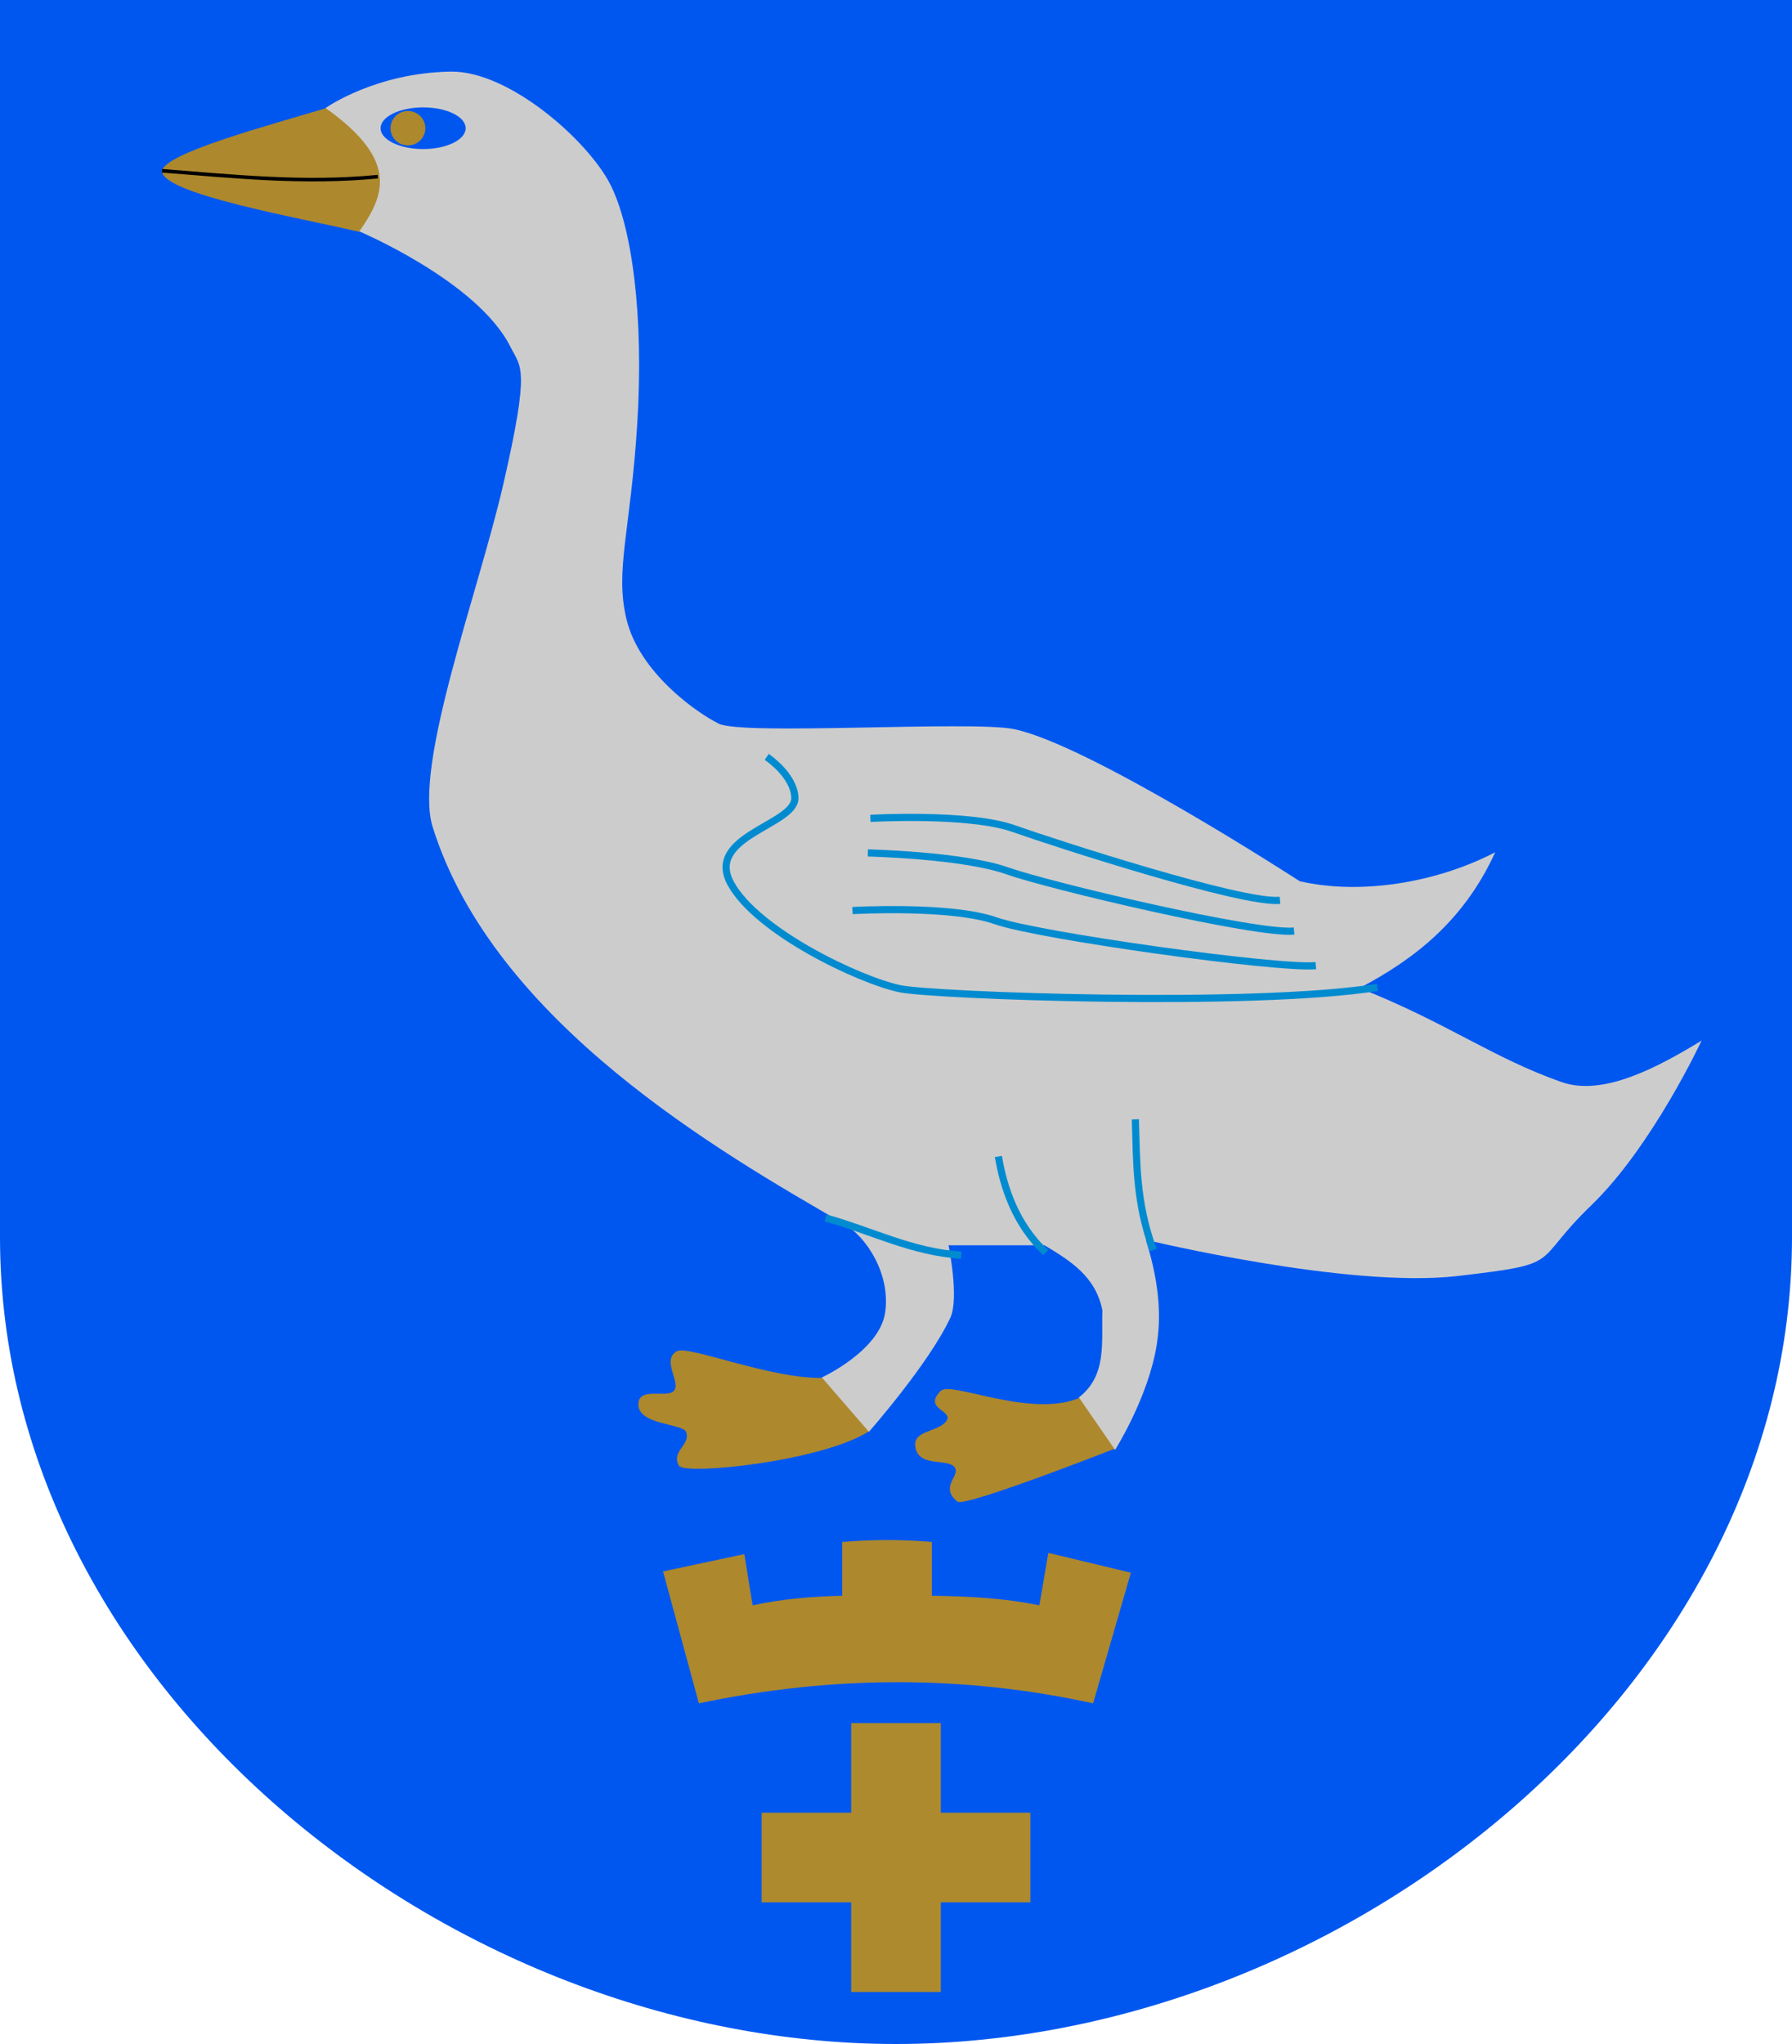 <?xml version="1.0" encoding="UTF-8" standalone="no"?>
<!-- Created with Inkscape (http://www.inkscape.org/) -->
<svg
   xmlns:dc="http://purl.org/dc/elements/1.1/"
   xmlns:cc="http://creativecommons.org/ns#"
   xmlns:rdf="http://www.w3.org/1999/02/22-rdf-syntax-ns#"
   xmlns:svg="http://www.w3.org/2000/svg"
   xmlns="http://www.w3.org/2000/svg"
   xmlns:sodipodi="http://sodipodi.sourceforge.net/DTD/sodipodi-0.dtd"
   xmlns:inkscape="http://www.inkscape.org/namespaces/inkscape"
   version="1.0"
   width="500"
   height="570"
   id="svg2"
   sodipodi:version="0.32"
   inkscape:version="0.46"
   sodipodi:docname="Pyhäjoki.vaakuna.svg"
   inkscape:output_extension="org.inkscape.output.svg.inkscape">
  <defs
     id="defs22">
    <inkscape:perspective
       sodipodi:type="inkscape:persp3d"
       inkscape:vp_x="0 : 285 : 1"
       inkscape:vp_y="0 : 1000 : 0"
       inkscape:vp_z="500 : 285 : 1"
       inkscape:persp3d-origin="250 : 190 : 1"
       id="perspective26" />
  </defs>
  <sodipodi:namedview
     inkscape:window-height="671"
     inkscape:window-width="640"
     inkscape:pageshadow="2"
     inkscape:pageopacity="0.0"
     guidetolerance="10.0"
     gridtolerance="10.0"
     objecttolerance="10.0"
     borderopacity="1.0"
     bordercolor="#666666"
     pagecolor="#ffffff"
     id="base"
     showgrid="false"
     inkscape:zoom="0.40526316"
     inkscape:cx="321.36458"
     inkscape:cy="327.19407"
     inkscape:window-x="92"
     inkscape:window-y="63"
     inkscape:current-layer="svg2" />
  <g
     id="layer2">
    <path
       d="M 0,0 L 500,0 L 500,345 C 500,470 375,570 250,570 C 125,570 7.6537897e-15,470 0,345 L 0,0 z "
       style="opacity:1;fill:#0057f0;fill-opacity:1;fill-rule:evenodd;stroke:none;stroke-width:1px;stroke-linecap:butt;stroke-linejoin:miter;stroke-opacity:1"
       id="path1991" />
    <path
       d="M 237.5,480.5 L 262.5,480.5 L 262.5,505.5 L 287.5,505.5 L 287.5,530.5 L 262.5,530.5 L 262.5,555.5 L 237.5,555.5 L 237.5,530.5 L 212.5,530.5 L 212.5,505.5 L 237.5,505.5 L 237.5,480.5 z "
       style="fill: rgb(173, 138, 46); fill-opacity: 1; fill-rule: evenodd; stroke: none; stroke-width: 1px; stroke-linecap: butt; stroke-linejoin: miter; stroke-opacity: 1;"
       id="path1995" />
    <path
       d="M 195,475 C 232.381,467.143 269.048,467.143 305,475 L 315.536,438.571 L 292.5,433.036 L 290,447.679 C 280.283,445.655 270.19,445.134 260,445 L 260,430 C 251.417,429.251 243.107,429.321 235,430 L 235,445 C 226.352,445.211 218.185,445.885 210,447.679 L 207.679,433.393 L 185,438.214 L 195,475 z "
       style="fill: rgb(173, 136, 45); fill-opacity: 1; fill-rule: evenodd; stroke: none; stroke-width: 1px; stroke-linecap: butt; stroke-linejoin: miter; stroke-opacity: 1;"
       id="path2889" />
    <path
       d="M 230.231,384.212 C 216.003,384.937 192.159,375.075 188.929,376.786 C 184.373,379.199 190.114,385.477 188.036,387.857 C 186.114,390.058 177.894,386.456 178.125,391.845 C 178.363,397.377 190.547,397.011 191.429,399.286 C 192.858,402.973 187.084,404.621 189.464,408.75 C 191.012,411.435 229.367,407.568 242.5,399.107 L 230.231,384.212 z "
       style="fill: rgb(173, 136, 45); fill-opacity: 1; fill-rule: evenodd; stroke: none; stroke-width: 1px; stroke-linecap: butt; stroke-linejoin: miter; stroke-opacity: 1;"
       id="path3811" />
    <path
       d="M 301.638,389.621 C 288.016,395.835 265.388,385.002 262.5,387.857 C 257.252,393.045 266.518,393.304 263.929,396.429 C 261.339,399.554 254.366,398.807 255.456,403.819 C 256.655,409.326 264.653,406.537 266.429,409.286 C 267.931,411.612 262.057,414.669 267.143,418.75 C 269.21,420.409 311.272,403.898 311.272,403.898 L 301.638,389.621 z "
       style="fill: rgb(173, 136, 45); fill-opacity: 1; fill-rule: evenodd; stroke: none; stroke-width: 1px; stroke-linecap: butt; stroke-linejoin: miter; stroke-opacity: 1;"
       id="path3813" />
    <path
       d="M 90.914,30.073 C 90.914,30.073 104.757,20.288 125.764,19.972 C 142.053,19.719 163.966,39.175 170.211,51.287 C 176.346,63.186 179.71,88.197 177.787,118.462 C 175.893,148.261 171.554,158.9 174.756,172.505 C 178.275,187.454 194.23,198.659 200.515,201.799 C 207.202,205.14 270.923,200.91 282.843,203.315 C 303.799,207.542 362.645,245.741 362.645,245.741 C 379.465,249.624 400.709,246.234 417.193,237.66 C 408.633,256.399 395.117,267.249 379.312,275.541 C 403.32,284.969 416.915,295.259 435.881,301.804 C 447.401,305.78 462.699,297.558 474.772,290.188 C 474.772,290.188 461.008,319.735 443.962,336.15 C 426.916,352.565 437.017,352.312 406.586,355.848 C 376.156,359.383 319.713,345.746 319.713,345.746 C 323.712,358.499 323.929,367.629 322.744,375.041 C 320.407,389.656 311.127,404.335 311.127,404.335 L 301.025,389.688 C 308.983,383.53 307.276,374.15 307.591,365.444 C 305.707,355.88 298.573,351.566 291.429,347.261 L 264.66,347.261 C 264.66,347.261 267.69,362.035 265.165,367.464 C 259.201,380.288 242.437,399.284 242.437,399.284 L 229.305,384.132 C 229.305,384.132 245.467,376.682 246.982,365.949 C 248.498,355.216 241.756,344.884 235.366,341.2 C 201.098,321.449 137.736,285.041 120.713,230.589 C 115.333,213.377 133.545,164.998 140.411,135.129 C 148.006,102.092 145.336,102.552 142.432,96.744 C 133.255,78.391 100.005,64.419 100.005,64.419 L 90.914,30.073 z "
       style="fill:#cccccc;fill-opacity:1;fill-rule:evenodd;stroke:none;stroke-width:1px;stroke-linecap:butt;stroke-linejoin:miter;stroke-opacity:1"
       id="path2897" />
    <path
       d="M 130.815,36.387 C 130.819,39.596 125.503,42.199 118.945,42.199 C 112.388,42.199 107.072,39.596 107.076,36.387 C 107.072,33.178 112.388,30.575 118.945,30.575 C 125.503,30.575 130.819,33.178 130.815,36.387 z "
       transform="translate(-0.884, -0.631)"
       style="overflow:visible;marker:none;opacity:1;color:black;fill:#0057f0;fill-opacity:1;fill-rule:evenodd;stroke:none;stroke-width:0.5;stroke-linecap:butt;stroke-linejoin:miter;stroke-miterlimit:4;stroke-dasharray:none;stroke-dashoffset:0pt;stroke-opacity:1;visibility:visible;display:inline"
       id="path2899" />
    <path
       d="M 119.703,37.397 C 119.704,40.048 117.895,42.197 115.662,42.197 C 113.43,42.197 111.621,40.048 111.622,37.397 C 111.621,34.746 113.43,32.597 115.662,32.597 C 117.895,32.597 119.704,34.746 119.703,37.397 z "
       transform="matrix(1.203, 0, 0, 1, -25.325, -1.641)"
       style="overflow: visible; marker: none; opacity: 1; color: black; fill: rgb(173, 136, 45); fill-opacity: 1; fill-rule: evenodd; stroke: none; stroke-width: 0.5; stroke-linecap: butt; stroke-linejoin: miter; stroke-miterlimit: 4; stroke-dasharray: none; stroke-dashoffset: 0pt; stroke-opacity: 1; visibility: visible; display: inline;"
       id="path2901" />
    <path
       d="M 90.893,30.179 C 75.267,34.904 45.765,42.688 45.152,47.765 C 45.78,54.13 82.594,60.532 100.179,64.643 C 106.856,55.016 111.967,45.091 90.893,30.179 z "
       style="fill: rgb(173, 136, 45); fill-opacity: 1; fill-rule: evenodd; stroke: none; stroke-width: 1px; stroke-linecap: butt; stroke-linejoin: miter; stroke-opacity: 1;"
       id="path2903" />
    <path
       d="M 45.204,47.625 C 65.013,49.156 84.659,51.283 105.435,49.266"
       style="fill: none; fill-opacity: 0.75; fill-rule: evenodd; stroke: black; stroke-width: 1px; stroke-linecap: butt; stroke-linejoin: miter; stroke-opacity: 1;"
       id="path2905" />
    <path
       d="M 213.929,211.071 C 213.929,211.071 221.607,216.161 221.786,222.5 C 221.998,230.042 196.607,233.125 203.929,246.429 C 211.25,259.732 239.555,273.263 251.071,275.714 C 260.076,277.631 348.962,280.943 384.286,275.357"
       style="fill: none; fill-opacity: 1; fill-rule: evenodd; stroke: rgb(0, 139, 208); stroke-width: 2; stroke-linecap: butt; stroke-linejoin: miter; stroke-miterlimit: 4; stroke-dasharray: none; stroke-opacity: 1;"
       id="path3795" />
    <path
       d="M 242.857,228.214 C 242.857,228.214 270.342,226.647 282.857,231.071 C 294.732,235.27 346.618,252.067 357.143,251.071"
       style="fill: none; fill-opacity: 1; fill-rule: evenodd; stroke: rgb(0, 139, 208); stroke-width: 2; stroke-linecap: butt; stroke-linejoin: miter; stroke-miterlimit: 4; stroke-dasharray: none; stroke-opacity: 1;"
       id="path3799" />
    <path
       d="M 242.143,237.857 C 242.143,237.857 268.557,238.432 281.071,242.857 C 292.947,247.056 350.546,260.639 361.071,259.643"
       style="fill: none; fill-opacity: 1; fill-rule: evenodd; stroke: rgb(0, 139, 208); stroke-width: 2; stroke-linecap: butt; stroke-linejoin: miter; stroke-miterlimit: 4; stroke-dasharray: none; stroke-opacity: 1;"
       id="path3801" />
    <path
       d="M 237.857,253.929 C 237.857,253.929 265.342,252.361 277.857,256.786 C 289.732,260.984 356.618,270.282 367.143,269.286"
       style="fill: none; fill-opacity: 1; fill-rule: evenodd; stroke: rgb(0, 139, 208); stroke-width: 2; stroke-linecap: butt; stroke-linejoin: miter; stroke-miterlimit: 4; stroke-dasharray: none; stroke-opacity: 1;"
       id="path3803" />
    <path
       d="M 291.786,349.286 C 283.404,341.554 279.972,331.003 278.571,322.5"
       style="fill: none; fill-opacity: 1; fill-rule: evenodd; stroke: rgb(0, 139, 208); stroke-width: 2; stroke-linecap: butt; stroke-linejoin: miter; stroke-miterlimit: 4; stroke-dasharray: none; stroke-opacity: 1;"
       id="path3805" />
    <path
       d="M 321.786,348.571 C 316.834,335.114 317.171,323.773 316.786,312.143"
       style="fill: none; fill-opacity: 1; fill-rule: evenodd; stroke: rgb(0, 139, 208); stroke-width: 2; stroke-linecap: butt; stroke-linejoin: miter; stroke-miterlimit: 4; stroke-dasharray: none; stroke-opacity: 1;"
       id="path3807" />
    <path
       d="M 268.214,350 C 254.585,349.236 242.932,343.088 230.357,339.643"
       style="fill: none; fill-opacity: 1; fill-rule: evenodd; stroke: rgb(0, 139, 208); stroke-width: 2; stroke-linecap: butt; stroke-linejoin: miter; stroke-miterlimit: 4; stroke-dasharray: none; stroke-opacity: 1;"
       id="path3809" />
  </g>
</svg>
